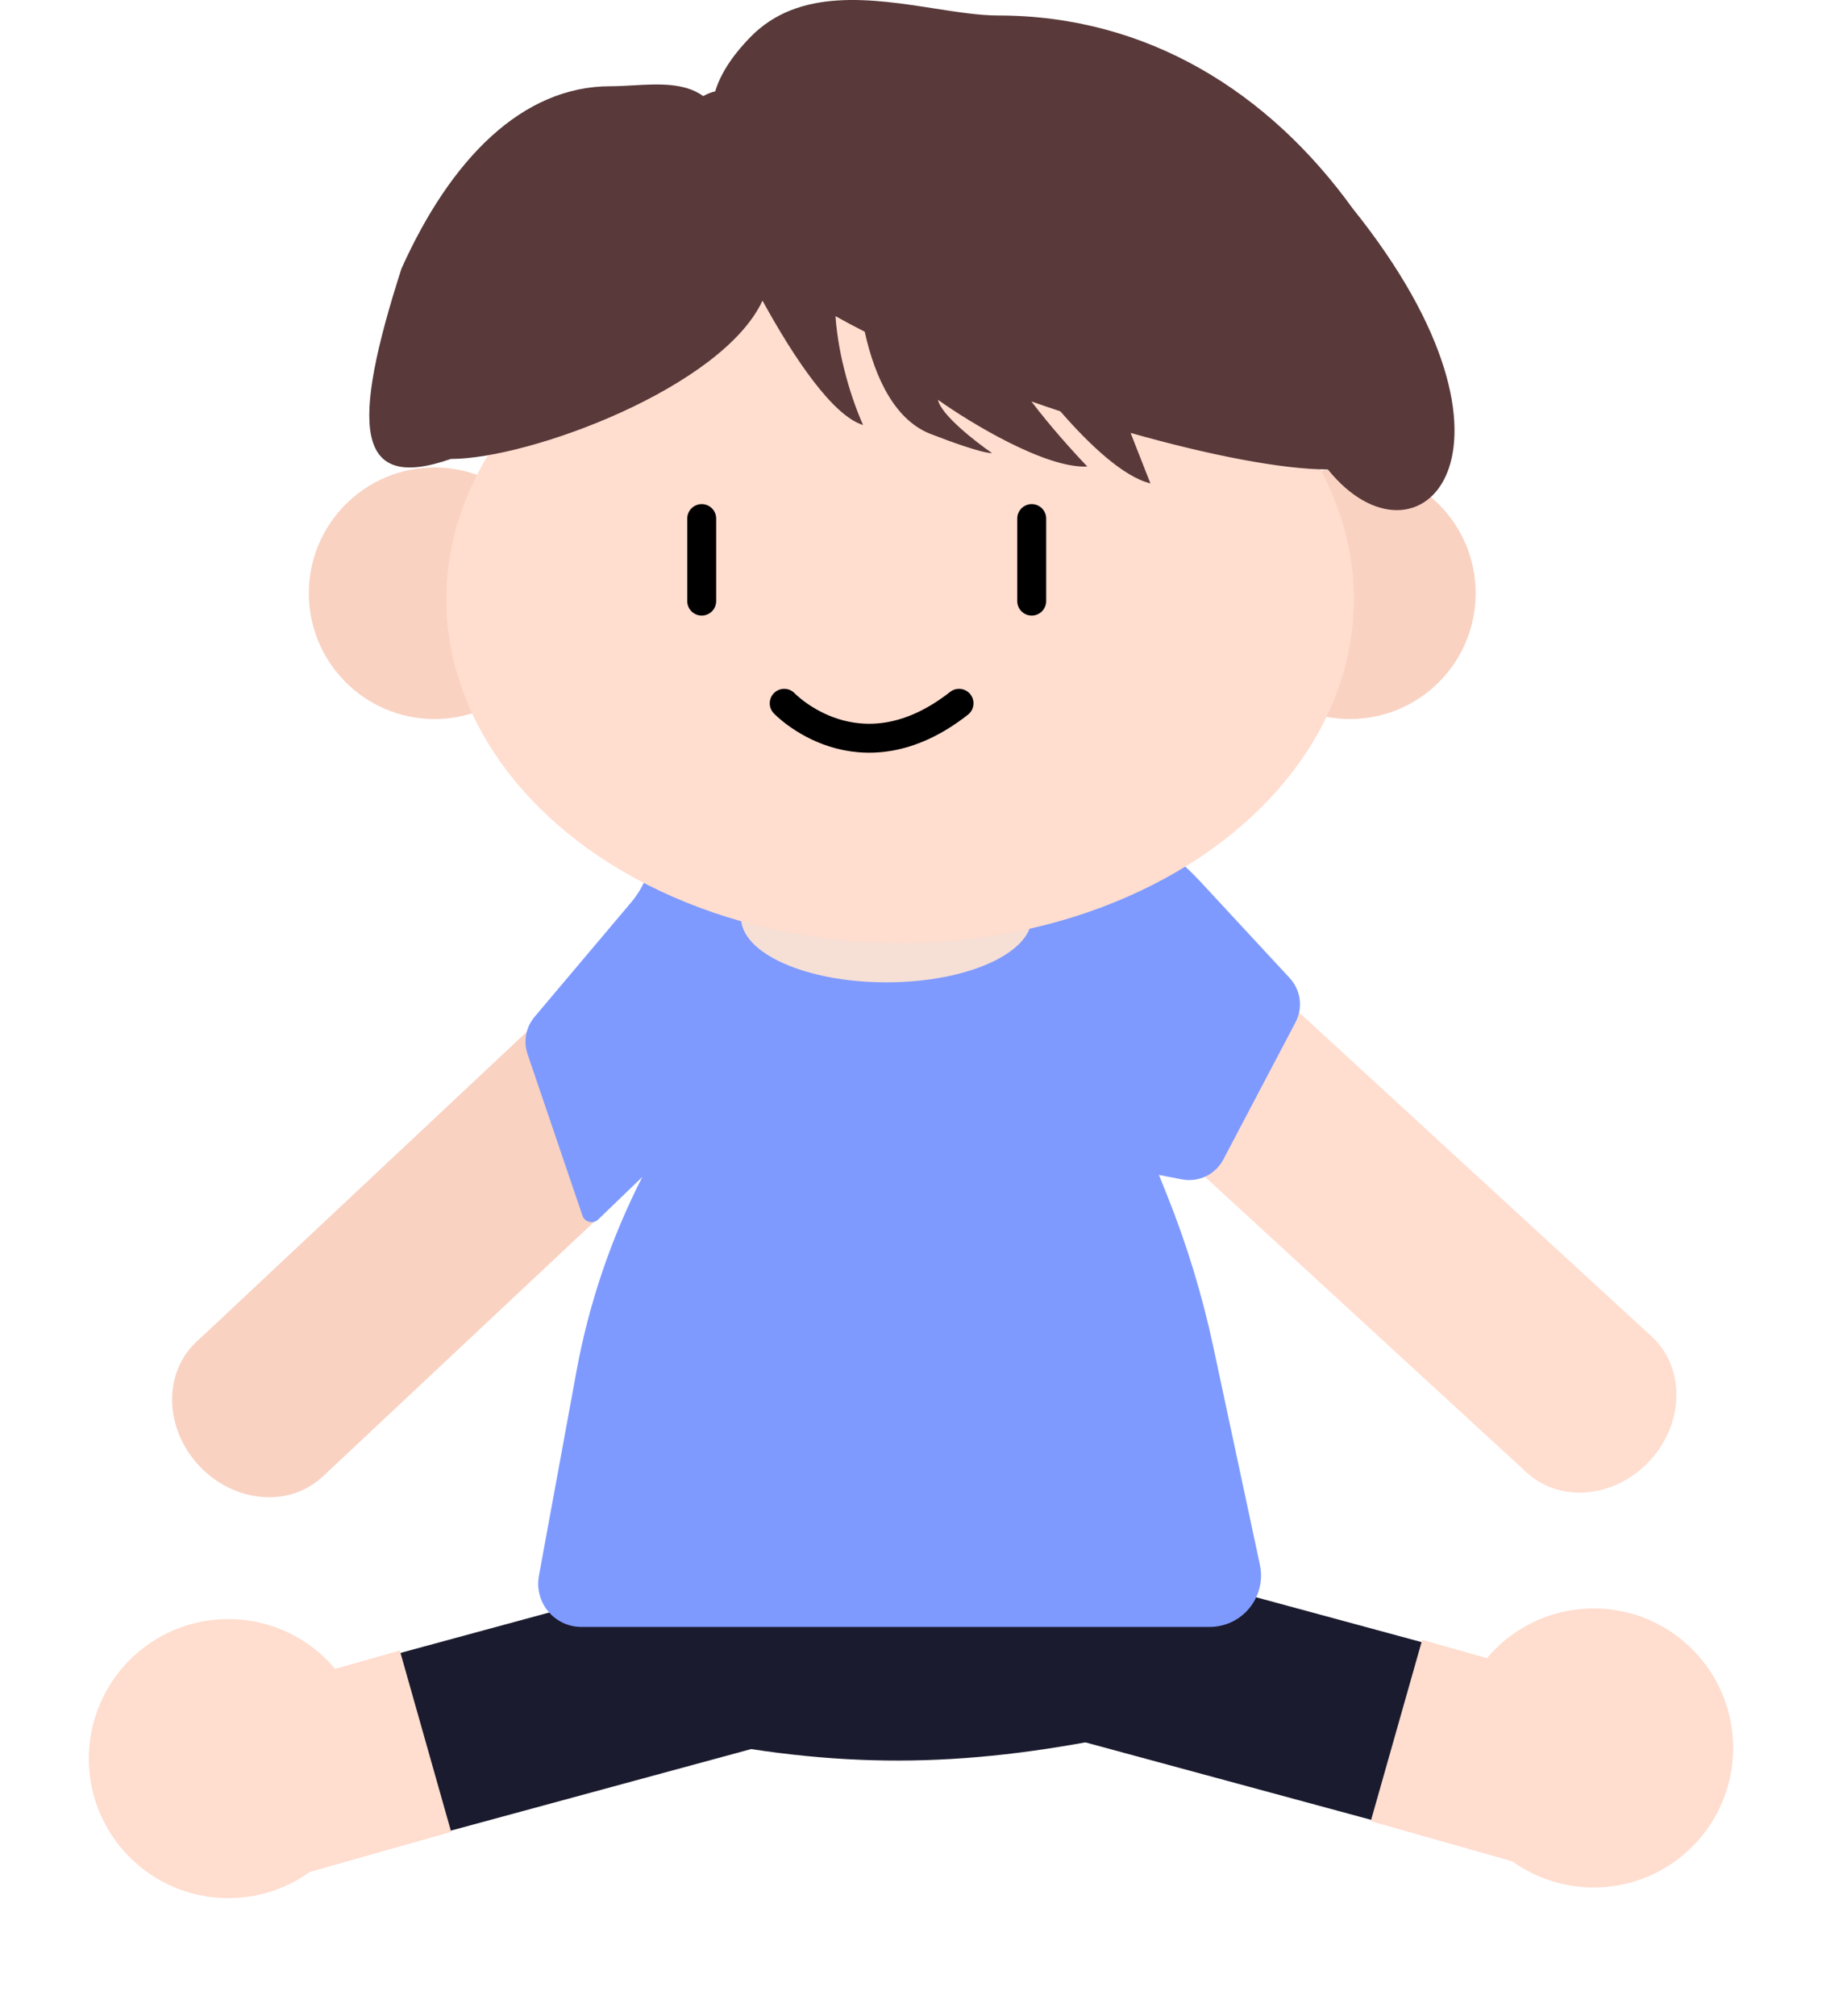 <svg width="189" height="209" viewBox="0 0 189 209" fill="none" xmlns="http://www.w3.org/2000/svg">
<rect x="116.721" y="88.409" width="74.17" height="19.154" transform="rotate(42.575 116.721 88.409)" fill="#FFDDCF"/>
<ellipse cx="164.859" cy="145.642" rx="8.558" ry="9.577" transform="rotate(42.575 164.859 145.642)" fill="#FFDDCF"/>
<rect width="74.17" height="19.154" transform="matrix(-0.729 0.684 0.684 0.729 74.443 88.41)" fill="#F9D2C2"/>
<ellipse cx="8.558" cy="9.577" rx="8.558" ry="9.577" transform="matrix(-0.729 0.684 0.684 0.729 26.59 133.299)" fill="#F9D2C2"/>
<rect width="42.029" height="19.154" transform="matrix(-0.965 0.262 0.262 0.965 74.194 162.521)" fill="#1A1B2E"/>
<ellipse cx="4.849" cy="9.577" rx="4.849" ry="9.577" transform="matrix(-0.965 0.262 0.262 0.965 38.308 172.246)" fill="#1A1B2E"/>
<rect x="25.11" y="175.773" width="17.008" height="19.546" transform="rotate(-15.815 25.11 175.773)" fill="#FFDDCF"/>
<path d="M38.151 182.345C38.151 190.335 31.674 196.812 23.684 196.812C15.694 196.812 9.217 190.335 9.217 182.345C9.217 174.355 15.694 167.878 23.684 167.878C31.674 167.878 38.151 174.355 38.151 182.345Z" fill="#FFDDCF"/>
<rect x="114.807" y="161.419" width="42.029" height="19.154" transform="rotate(15.162 114.807 161.419)" fill="#1A1B2E"/>
<ellipse cx="152.867" cy="181.655" rx="4.849" ry="9.577" transform="rotate(15.162 152.867 181.655)" fill="#1A1B2E"/>
<rect width="17.008" height="19.546" transform="matrix(-0.962 -0.273 -0.273 0.962 163.89 174.671)" fill="#FFDDCF"/>
<path d="M150.849 181.243C150.849 189.233 157.326 195.71 165.316 195.71C173.306 195.71 179.783 189.233 179.783 181.243C179.783 173.253 173.306 166.775 165.316 166.775C157.326 166.775 150.849 173.253 150.849 181.243Z" fill="#FFDDCF"/>
<path d="M58.119 164.227C58.119 154.99 65.608 147.501 74.846 147.501H111.95C121.157 147.501 128.621 154.965 128.621 164.173C128.621 171.738 123.544 178.456 116.133 179.976C99.542 183.378 86.853 183.416 70.54 180.026C63.153 178.491 58.119 171.772 58.119 164.227Z" fill="#1A1B2E"/>
<path d="M67.61 88.769C68.243 84.128 72.207 80.667 76.892 80.667H99.713C109.18 80.667 118.219 84.614 124.653 91.559L133.782 101.412C134.935 102.656 135.178 104.492 134.388 105.994L126.9 120.221C126.079 121.78 124.335 122.618 122.605 122.286L120.22 121.827L121.083 123.98C123.116 129.056 124.713 134.296 125.857 139.644L130.693 162.253C131.255 164.883 129.768 167.52 127.226 168.4C126.666 168.594 126.077 168.693 125.484 168.693H60.303C59.669 168.693 59.043 168.558 58.466 168.299C56.587 167.453 55.528 165.435 55.9 163.408L59.798 142.184C61.086 135.171 63.388 128.382 66.631 122.031L62.059 126.439C61.532 126.948 60.654 126.735 60.418 126.041L54.725 109.297C54.273 107.968 54.551 106.501 55.456 105.429L65.486 93.546C66.633 92.188 67.37 90.531 67.61 88.769Z" fill="#7E9AFF"/>
<circle cx="45.078" cy="61.514" r="13.041" fill="#F9D2C2"/>
<circle cx="140.032" cy="61.514" r="13.041" fill="#F9D2C2"/>
<ellipse cx="91.944" cy="95.134" rx="15.079" ry="6.724" fill="#F6DFD5"/>
<ellipse cx="93.37" cy="62.124" rx="47.069" ry="35.659" fill="#FFDDCF"/>
<path d="M72.79 53.77L72.79 62.328" stroke="black" stroke-width="3" stroke-linecap="round"/>
<path d="M81.348 72.924C81.348 72.924 89.091 81.074 99.483 72.924" stroke="black" stroke-width="3" stroke-linecap="round"/>
<path d="M107.022 53.77L107.022 62.328" stroke="black" stroke-width="3" stroke-linecap="round"/>
<path fill-rule="evenodd" clip-rule="evenodd" d="M72.947 9.961C73.389 9.72 73.802 9.558 74.19 9.47C74.709 7.777 75.803 5.939 77.837 3.848C82.857 -1.312 90.454 -0.129 96.954 0.883C99.352 1.256 101.599 1.606 103.514 1.606C119.045 1.606 131.635 9.576 140.333 21.639C160.565 46.842 147.117 60.29 137.744 48.675C133.056 48.675 125.518 47.22 117.277 44.884L119.334 50.12C116.581 49.456 113.08 46.199 109.992 42.647C108.991 42.316 107.99 41.976 106.991 41.626C108.859 44.093 111.149 46.662 112.79 48.374C108.479 48.59 100.669 43.853 97.302 41.458C97.582 42.979 101.153 45.773 102.903 46.98C101.912 47.005 98.415 45.73 96.79 45.09C92.89 43.74 90.771 39.243 89.7 34.395C88.647 33.86 87.633 33.321 86.664 32.778C86.978 37.188 88.4 41.552 89.527 44.066C86.41 43.119 82.414 37.217 79.095 31.172C74.901 40.191 54.925 47.588 46.763 47.588C36.863 51.046 36.351 44.334 41.642 27.858C46.763 16.468 54.175 8.942 63.319 8.942C64.073 8.942 64.86 8.897 65.656 8.852C68.276 8.705 70.989 8.552 72.947 9.961Z" fill="#593939"/>
</svg>
